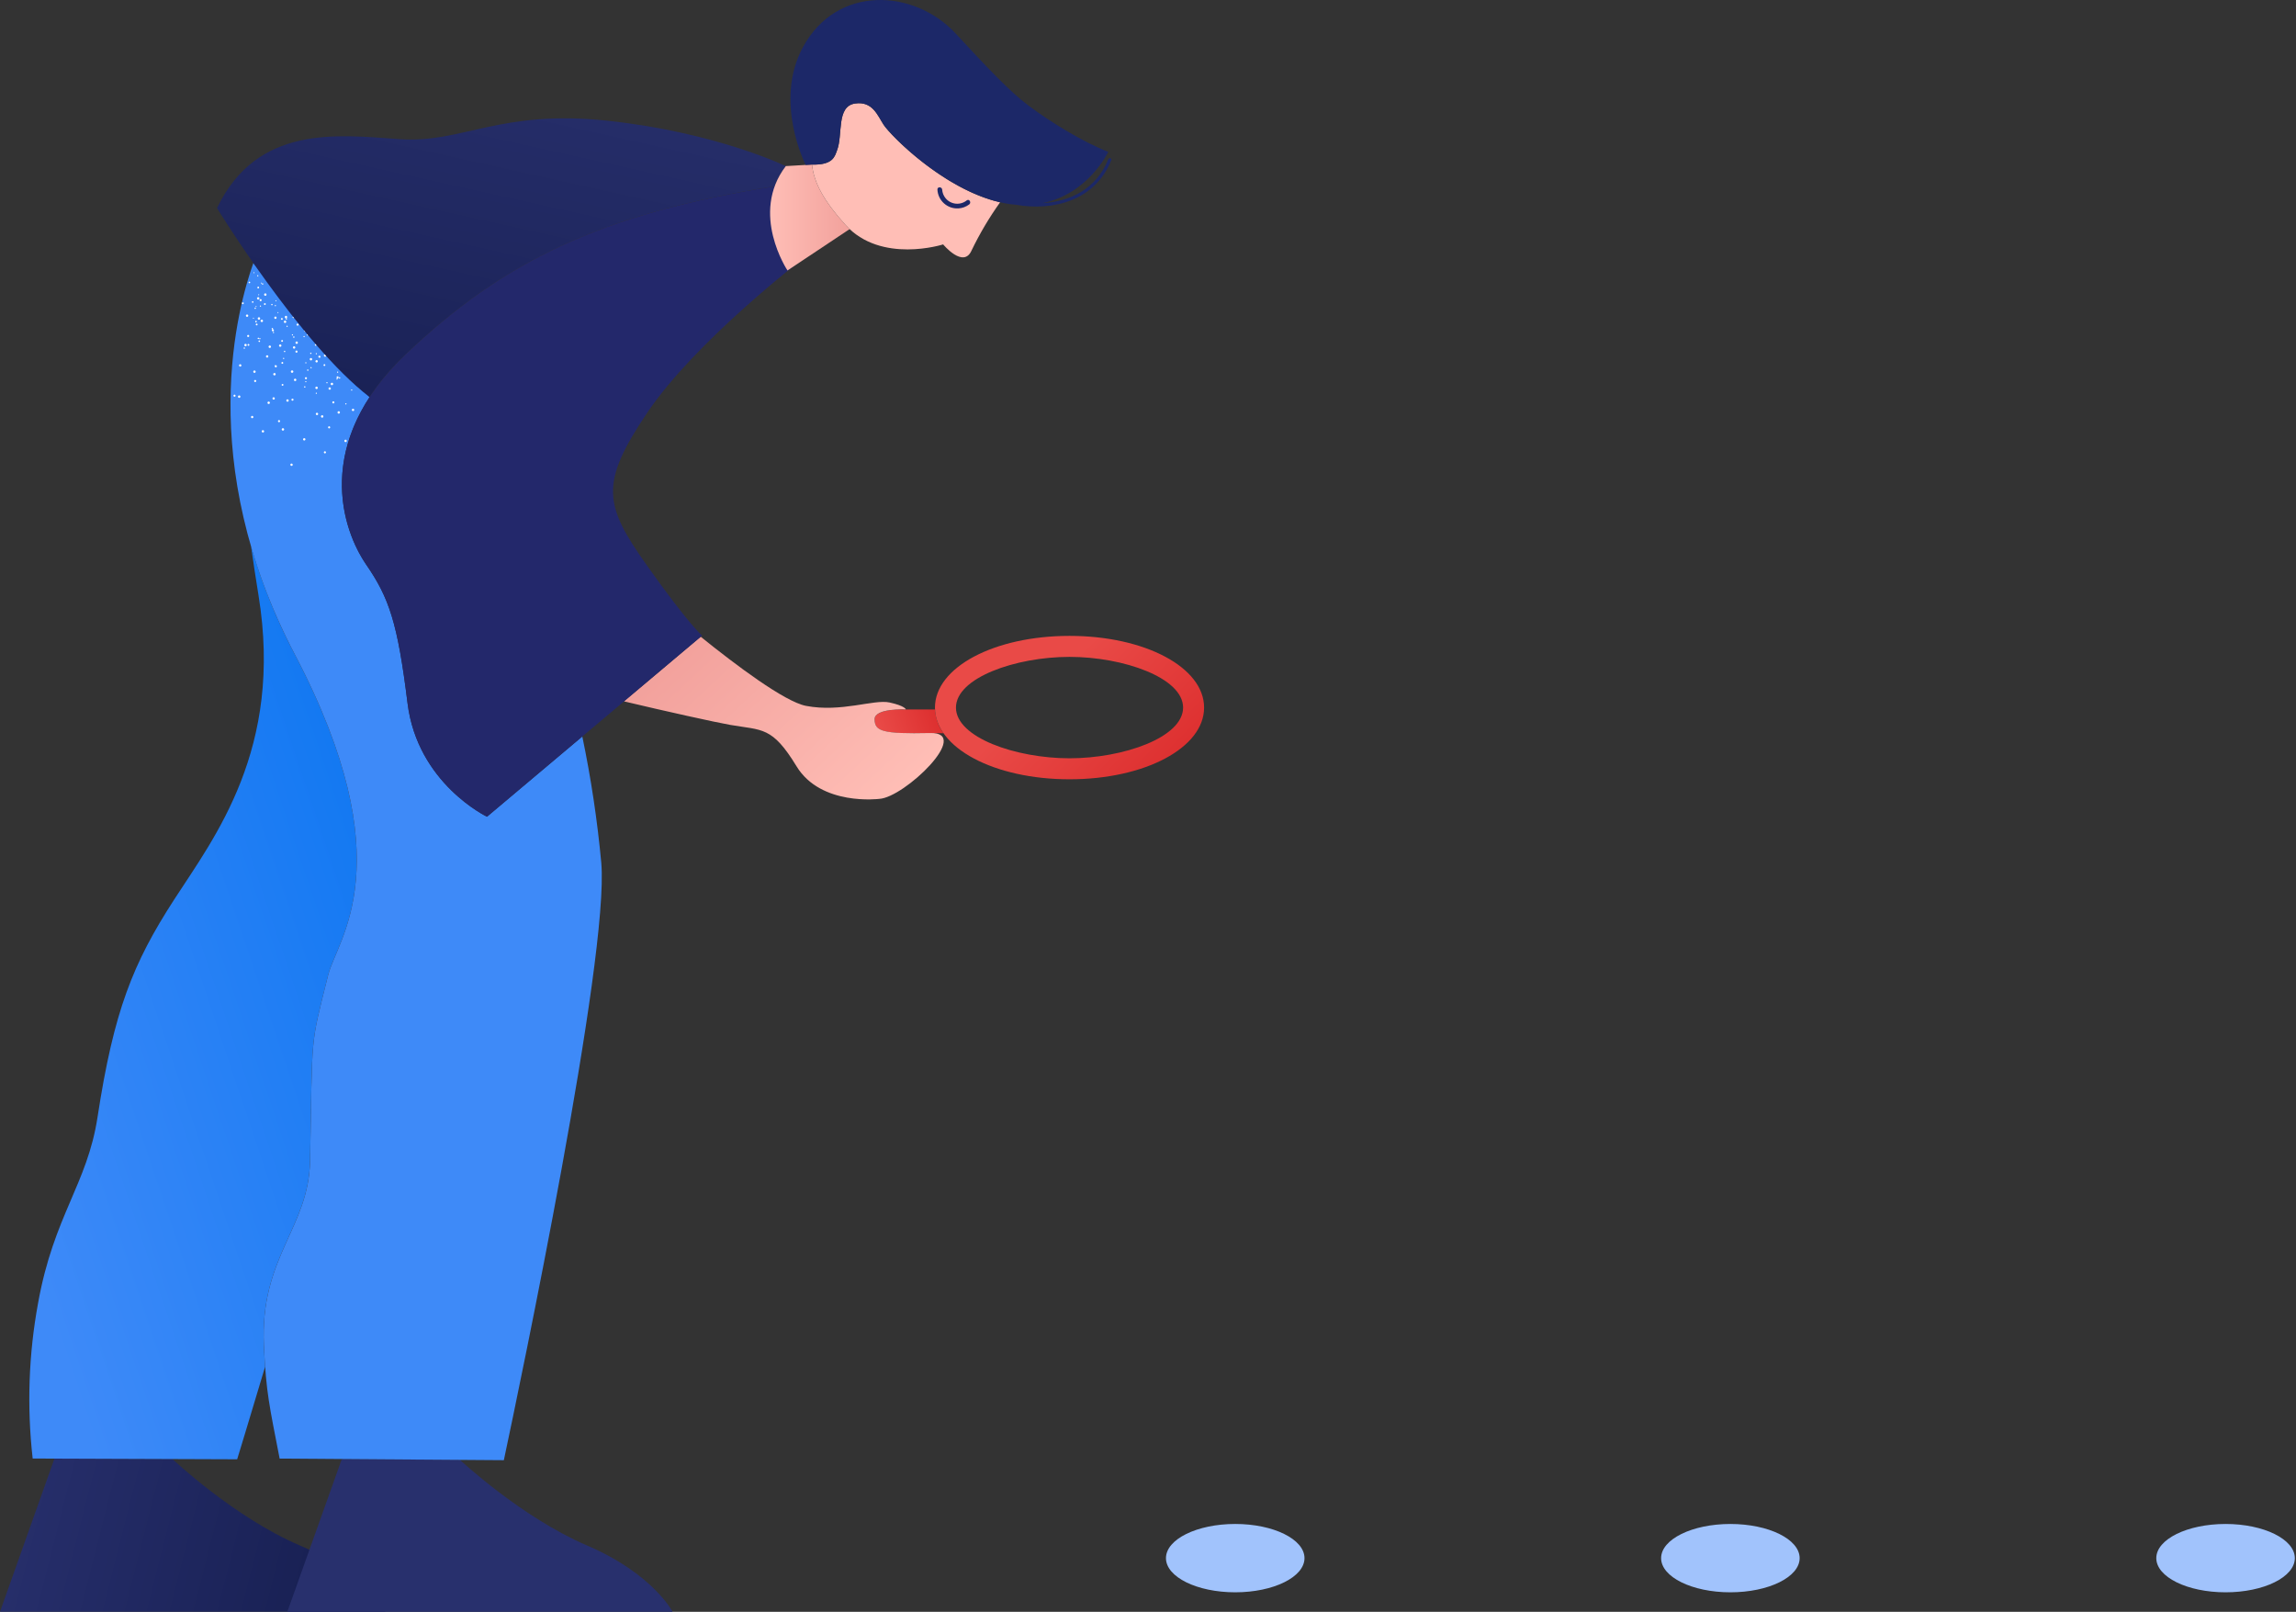 <svg width="416" height="292" viewBox="0 0 416 292" fill="none" xmlns="http://www.w3.org/2000/svg">
<rect x="0" y="0" width="416" height="292" fill="#333333" stroke="none"/>
<path d="M403.237 288.465C410.169 288.465 415.787 285.694 415.787 282.275C415.787 278.856 410.169 276.084 403.237 276.084C396.306 276.084 390.687 278.856 390.687 282.275C390.687 285.694 396.306 288.465 403.237 288.465Z" fill="#A1C3FC"/>
<path d="M313.518 288.465C320.449 288.465 326.068 285.694 326.068 282.275C326.068 278.856 320.449 276.084 313.518 276.084C306.587 276.084 300.968 278.856 300.968 282.275C300.968 285.694 306.587 288.465 313.518 288.465Z" fill="#A1C3FC"/>
<path d="M223.804 288.464C230.735 288.464 236.354 285.693 236.354 282.274C236.354 278.855 230.735 276.083 223.804 276.083C216.873 276.083 211.254 278.855 211.254 282.274C211.254 285.693 216.873 288.464 223.804 288.464Z" fill="#A1C3FC"/>
<path d="M9.863 264.239L0 291.985L69.817 291.987C69.817 291.987 66.237 285.082 54.303 279.968C42.37 274.854 31.244 264.317 31.244 264.317L9.863 264.239Z" fill="url(#paint0_linear)"/>
<path d="M61.933 264.312L52.055 291.996L121.872 291.998C121.872 291.998 118.293 285.093 106.359 279.979C94.425 274.865 83.33 264.463 83.33 264.463L61.933 264.312Z" fill="#28306D"/>
<path d="M170.952 132.825C170.914 132.831 170.876 132.834 170.838 132.833H164.537C159.377 132.757 158.517 132.094 158.456 130.344C158.455 130.283 158.458 130.222 158.464 130.162C158.471 130.117 158.481 130.074 158.494 130.032C158.501 129.998 158.511 129.965 158.525 129.933L158.548 129.888C159.012 128.868 161.173 128.594 162.665 128.525H169.407C169.498 130.077 170.034 131.57 170.952 132.825Z" fill="url(#paint1_linear)"/>
<path d="M193.782 141.177C180.11 141.177 169.4 135.472 169.4 128.187C169.4 120.903 180.109 115.197 193.782 115.197C207.455 115.197 218.164 120.903 218.164 128.187C218.164 135.472 207.454 141.177 193.782 141.177ZM193.782 119.001C184.049 119.001 173.205 122.774 173.205 128.187C173.205 133.6 184.049 137.372 193.782 137.372C203.515 137.372 214.359 133.6 214.359 128.187C214.359 122.774 203.515 119.001 193.782 119.001Z" fill="url(#paint2_linear)"/>
<path d="M159.317 144.725C159.317 144.725 148.739 146.079 144.318 138.82C139.889 131.56 138.154 132.336 132.264 131.316C129.722 130.875 120.301 128.79 113.041 127.055L126.952 115.351C133.291 120.457 142.141 127.123 146.038 127.877C152.43 129.102 158.335 126.644 161.166 127.26C163.989 127.877 164.134 128.516 164.134 128.516C164.134 128.516 158.388 128.242 158.457 130.335C158.533 132.458 159.781 132.983 168.54 132.793C176.196 132.625 163.867 144.481 159.317 144.725Z" fill="url(#paint3_linear)"/>
<path d="M59.463 176.601C56.115 189.995 56.64 186.662 56.183 210.252C55.947 222.58 47.066 227.656 47.812 243.781C47.881 245.204 47.949 246.46 48.033 247.602C45.027 257.669 42.972 264.366 42.972 264.366L5.92 264.229C4.856 254.826 5.189 245.317 6.909 236.012C9.77 220.191 15.805 214.537 17.669 202.399C20.63 183.07 24.092 174.509 31.557 162.964C38.833 151.725 51.374 135.66 46.838 107.846C46.336 104.749 45.887 101.804 45.491 99.011C47.48 105.8 50.148 112.373 53.451 118.629C73.252 156.42 61.084 170.118 59.463 176.601Z" fill="url(#paint4_linear)"/>
<path d="M66.96 71.937C58.232 85.277 62.858 97.202 66.336 102.263C70.499 108.297 72.044 112.802 73.84 127.368C75.635 141.941 88.237 147.953 88.237 147.953L105.504 133.418C107.083 140.982 108.232 148.629 108.944 156.323C110.42 173.438 94.196 250.854 91.289 264.529L50.667 264.239C48.826 254.727 48.209 252.337 47.814 243.784C47.068 227.659 55.949 222.583 56.185 210.255C56.641 186.664 56.116 189.997 59.464 176.604C61.085 170.12 73.254 156.422 53.453 118.632C35.052 83.527 43.202 55.249 45.904 47.647" fill="#3E8AF8"/>
<path d="M52.877 60.666C52.876 60.729 52.926 60.781 52.989 60.782C53.049 60.782 53.097 60.733 53.097 60.672C53.097 60.671 53.097 60.67 53.097 60.669C53.099 60.606 53.049 60.554 52.986 60.553C52.925 60.556 52.878 60.605 52.877 60.666ZM55.588 60.677C55.587 60.739 55.637 60.791 55.699 60.793C55.762 60.794 55.813 60.744 55.815 60.681C55.816 60.619 55.766 60.567 55.704 60.566C55.642 60.567 55.592 60.615 55.588 60.677ZM57.233 71.32C57.276 71.364 57.347 71.365 57.39 71.322C57.434 71.279 57.435 71.208 57.392 71.165C57.349 71.121 57.278 71.12 57.235 71.163C57.191 71.206 57.191 71.277 57.233 71.32ZM59.159 69.41C59.204 69.454 59.275 69.455 59.323 69.414C59.365 69.368 59.363 69.297 59.318 69.255C59.28 69.211 59.214 69.206 59.17 69.244C59.167 69.247 59.164 69.25 59.161 69.253C59.117 69.296 59.116 69.366 59.159 69.41ZM61.091 67.502C61.133 67.546 61.203 67.547 61.248 67.505C61.291 67.459 61.292 67.388 61.251 67.34C61.203 67.299 61.132 67.301 61.086 67.344C61.044 67.389 61.047 67.46 61.091 67.502ZM55.316 65.766C55.338 65.822 55.402 65.849 55.457 65.827C55.513 65.805 55.54 65.741 55.518 65.686C55.496 65.63 55.432 65.603 55.377 65.625C55.322 65.643 55.294 65.702 55.312 65.756C55.313 65.76 55.314 65.763 55.316 65.766ZM57.826 64.741C57.844 64.786 57.89 64.811 57.937 64.802L57.944 64.804C57.952 64.807 57.961 64.806 57.968 64.802C58.002 64.789 58.028 64.76 58.035 64.725C58.041 64.702 58.039 64.677 58.031 64.653C58.008 64.598 57.945 64.571 57.889 64.592C57.831 64.614 57.803 64.678 57.825 64.735C57.825 64.738 57.825 64.74 57.826 64.741ZM62.56 73.119C62.541 73.178 62.567 73.242 62.623 73.269C62.682 73.293 62.75 73.265 62.773 73.206C62.798 73.147 62.77 73.08 62.71 73.056C62.652 73.036 62.587 73.063 62.56 73.119ZM63.61 70.617C63.588 70.674 63.617 70.738 63.674 70.76C63.727 70.787 63.792 70.766 63.819 70.713C63.821 70.71 63.822 70.708 63.823 70.704C63.845 70.646 63.818 70.58 63.76 70.555C63.701 70.534 63.637 70.561 63.61 70.617ZM43.321 66.263C43.356 66.374 43.475 66.435 43.585 66.4C43.587 66.399 43.59 66.398 43.593 66.397C43.701 66.362 43.762 66.244 43.726 66.135C43.726 66.134 43.726 66.134 43.725 66.133C43.69 66.022 43.571 65.961 43.461 65.996C43.459 65.997 43.456 65.998 43.453 65.999C43.345 66.034 43.284 66.151 43.32 66.261C43.321 66.261 43.321 66.262 43.321 66.263ZM48.2 64.639C48.239 64.751 48.36 64.811 48.472 64.773C48.584 64.735 48.644 64.614 48.606 64.502C48.57 64.393 48.452 64.333 48.343 64.368C48.343 64.368 48.343 64.368 48.342 64.369C48.23 64.407 48.168 64.526 48.2 64.639ZM53.086 63.018C53.124 63.13 53.246 63.19 53.358 63.152C53.469 63.114 53.53 62.992 53.492 62.88C53.454 62.768 53.332 62.708 53.22 62.746C53.109 62.781 53.048 62.9 53.083 63.01C53.084 63.013 53.085 63.016 53.086 63.018ZM52.632 84.093C52.581 84.199 52.625 84.326 52.73 84.379C52.829 84.434 52.954 84.397 53.008 84.298C53.01 84.295 53.012 84.291 53.014 84.287C53.064 84.182 53.02 84.055 52.916 84.002C52.812 83.95 52.685 83.99 52.632 84.093ZM54.931 79.496C54.88 79.602 54.924 79.73 55.03 79.782C55.135 79.833 55.263 79.789 55.315 79.683C55.368 79.58 55.328 79.454 55.224 79.4C55.116 79.352 54.989 79.394 54.931 79.496ZM57.24 74.894C57.188 74.997 57.229 75.123 57.332 75.176C57.334 75.177 57.336 75.178 57.338 75.179C57.437 75.234 57.562 75.197 57.617 75.099C57.618 75.095 57.621 75.092 57.622 75.089C57.671 74.981 57.629 74.853 57.526 74.796C57.42 74.745 57.293 74.789 57.24 74.894ZM59.54 70.297C59.488 70.402 59.532 70.53 59.638 70.582C59.744 70.634 59.872 70.59 59.923 70.484C59.977 70.38 59.936 70.254 59.833 70.201C59.729 70.145 59.599 70.185 59.544 70.289C59.542 70.292 59.541 70.294 59.54 70.297ZM44.556 57.177C44.549 57.295 44.639 57.396 44.756 57.403C44.873 57.411 44.975 57.32 44.982 57.203C44.988 57.086 44.899 56.985 44.782 56.977C44.666 56.969 44.564 57.057 44.557 57.173C44.556 57.175 44.556 57.176 44.556 57.177ZM49.693 57.541C49.68 57.656 49.763 57.759 49.878 57.772C49.993 57.785 50.095 57.702 50.108 57.587C50.109 57.581 50.109 57.577 50.109 57.571C50.117 57.456 50.03 57.357 49.915 57.349C49.801 57.342 49.702 57.427 49.693 57.541ZM45.536 75.694C45.615 75.78 45.749 75.785 45.834 75.706C45.92 75.627 45.925 75.493 45.846 75.407C45.768 75.324 45.638 75.317 45.552 75.391C45.466 75.471 45.459 75.606 45.536 75.694ZM49.426 72.325C49.505 72.411 49.639 72.415 49.724 72.336C49.81 72.257 49.815 72.124 49.735 72.038C49.658 71.954 49.528 71.947 49.442 72.022C49.355 72.102 49.348 72.236 49.426 72.325ZM53.313 68.963C53.393 69.051 53.53 69.057 53.619 68.976C53.704 68.899 53.713 68.767 53.639 68.679C53.563 68.587 53.426 68.575 53.335 68.651C53.243 68.727 53.231 68.864 53.307 68.955C53.308 68.957 53.31 68.96 53.313 68.963ZM57.204 65.585C57.278 65.674 57.41 65.687 57.5 65.614C57.501 65.612 57.503 65.611 57.504 65.61C57.594 65.535 57.605 65.402 57.531 65.312C57.456 65.222 57.323 65.211 57.233 65.285C57.23 65.288 57.228 65.29 57.226 65.292C57.139 65.362 57.125 65.489 57.195 65.576C57.198 65.579 57.201 65.582 57.204 65.585ZM63.012 84.504C63.005 84.621 63.094 84.721 63.212 84.73C63.326 84.739 63.426 84.653 63.435 84.539C63.435 84.538 63.435 84.537 63.435 84.536C63.451 84.424 63.372 84.322 63.26 84.306C63.255 84.306 63.25 84.305 63.244 84.305C63.127 84.301 63.026 84.387 63.012 84.504ZM63.752 74.242C63.741 74.354 63.823 74.455 63.935 74.465C63.938 74.465 63.941 74.466 63.945 74.466C64.06 74.478 64.165 74.395 64.177 74.278C64.177 74.274 64.177 74.271 64.177 74.267C64.184 74.15 64.094 74.049 63.977 74.041C63.86 74.034 63.76 74.124 63.752 74.242ZM47.038 54.343C47.021 54.443 47.087 54.538 47.187 54.556C47.19 54.557 47.192 54.557 47.195 54.558C47.298 54.573 47.393 54.502 47.408 54.4C47.423 54.299 47.354 54.204 47.253 54.187C47.153 54.17 47.058 54.236 47.04 54.336C47.039 54.338 47.038 54.34 47.038 54.343ZM42.335 71.794C42.396 71.879 42.513 71.899 42.598 71.84C42.683 71.78 42.704 71.662 42.644 71.577C42.584 71.491 42.466 71.471 42.38 71.531C42.296 71.592 42.275 71.708 42.335 71.794ZM46.077 69.133C46.138 69.218 46.255 69.237 46.341 69.179C46.427 69.121 46.452 69.004 46.394 68.916C46.336 68.829 46.219 68.806 46.131 68.863C46.128 68.865 46.125 68.867 46.123 68.869C46.038 68.926 46.016 69.041 46.073 69.126C46.074 69.129 46.076 69.131 46.077 69.133ZM49.792 66.34C49.78 66.386 49.791 66.435 49.82 66.473C49.881 66.557 49.998 66.577 50.083 66.518C50.171 66.457 50.193 66.337 50.132 66.249C50.132 66.248 50.131 66.248 50.13 66.247C50.094 66.196 50.034 66.165 49.971 66.166L49.963 66.164C49.927 66.163 49.892 66.177 49.866 66.201C49.82 66.231 49.792 66.284 49.792 66.34ZM53.562 63.812C53.625 63.898 53.744 63.916 53.83 63.854C53.916 63.792 53.935 63.672 53.873 63.586C53.812 63.502 53.695 63.481 53.61 63.541C53.522 63.602 53.5 63.722 53.561 63.81C53.562 63.811 53.562 63.812 53.562 63.812ZM58.68 81.912C58.666 82.017 58.737 82.115 58.842 82.135C58.942 82.153 59.037 82.087 59.055 81.987C59.056 81.985 59.056 81.982 59.057 81.979C59.076 81.876 59.009 81.777 58.906 81.758C58.905 81.758 58.904 81.757 58.902 81.757C58.799 81.743 58.702 81.81 58.68 81.912ZM59.449 77.393C59.433 77.495 59.503 77.591 59.605 77.607C59.704 77.624 59.8 77.558 59.818 77.458C59.819 77.455 59.819 77.453 59.819 77.45C59.838 77.347 59.771 77.248 59.669 77.229C59.667 77.229 59.666 77.228 59.665 77.228C59.56 77.216 59.465 77.289 59.449 77.393ZM60.213 72.857C60.194 72.96 60.261 73.059 60.364 73.078C60.366 73.078 60.366 73.079 60.368 73.079C60.465 73.099 60.559 73.037 60.58 72.94C60.581 72.934 60.582 72.929 60.583 72.923C60.602 72.82 60.535 72.721 60.432 72.702C60.431 72.702 60.43 72.701 60.429 72.701C60.326 72.688 60.232 72.757 60.213 72.857ZM60.974 68.336C60.961 68.441 61.034 68.537 61.139 68.552C61.24 68.565 61.334 68.497 61.353 68.397C61.367 68.294 61.3 68.197 61.198 68.175C61.092 68.161 60.994 68.232 60.974 68.336ZM44.781 60.91C44.803 61.01 44.902 61.074 45.003 61.051C45.006 61.051 45.008 61.05 45.011 61.049C45.108 61.029 45.171 60.934 45.151 60.837C45.15 60.833 45.15 60.829 45.148 60.825C45.127 60.723 45.028 60.656 44.926 60.677C44.924 60.678 44.921 60.678 44.919 60.678C44.819 60.707 44.758 60.809 44.781 60.91ZM49.259 59.883C49.281 59.983 49.38 60.048 49.48 60.027C49.584 60.004 49.649 59.901 49.627 59.798C49.601 59.697 49.501 59.633 49.398 59.651C49.296 59.676 49.234 59.779 49.259 59.881C49.259 59.882 49.259 59.882 49.259 59.883ZM53.731 58.852C53.753 58.956 53.856 59.021 53.96 58.999C54.061 58.972 54.125 58.873 54.106 58.77C54.081 58.668 53.979 58.606 53.877 58.631H53.876C53.777 58.649 53.711 58.744 53.729 58.843C53.729 58.846 53.73 58.849 53.731 58.852ZM50.392 76.197C50.34 76.288 50.368 76.404 50.458 76.458C50.545 76.514 50.661 76.488 50.716 76.4C50.77 76.311 50.746 76.194 50.66 76.134C50.569 76.079 50.449 76.107 50.392 76.197ZM52.836 72.307C52.78 72.39 52.801 72.504 52.885 72.56C52.888 72.562 52.891 72.564 52.895 72.566C52.983 72.621 53.098 72.596 53.154 72.508C53.208 72.418 53.183 72.302 53.097 72.242C53.008 72.189 52.891 72.218 52.836 72.307ZM55.274 68.415C55.218 68.502 55.244 68.618 55.332 68.674C55.419 68.729 55.535 68.703 55.59 68.616C55.646 68.528 55.62 68.412 55.533 68.357C55.445 68.301 55.329 68.327 55.274 68.415ZM57.711 64.522C57.656 64.61 57.682 64.725 57.769 64.781C57.819 64.814 57.881 64.822 57.937 64.802L57.944 64.804C57.981 64.787 58.013 64.76 58.035 64.725C58.088 64.635 58.059 64.519 57.97 64.464C57.883 64.409 57.767 64.435 57.711 64.522ZM46.602 49.917C46.578 49.975 46.605 50.042 46.663 50.066C46.663 50.066 46.664 50.067 46.665 50.067C46.724 50.083 46.786 50.052 46.809 49.995C46.831 49.938 46.802 49.874 46.745 49.852C46.688 49.83 46.624 49.86 46.602 49.917ZM46.981 61.401C47.007 61.458 47.074 61.482 47.131 61.456C47.188 61.43 47.213 61.363 47.187 61.306C47.16 61.248 47.093 61.224 47.036 61.25C46.981 61.277 46.956 61.344 46.981 61.401ZM49.445 60.285C49.471 60.342 49.538 60.367 49.595 60.341C49.652 60.315 49.677 60.247 49.651 60.19C49.624 60.133 49.557 60.108 49.5 60.134C49.445 60.162 49.421 60.228 49.445 60.285ZM51.918 59.163C51.943 59.217 52.007 59.241 52.061 59.217C52.115 59.197 52.144 59.138 52.124 59.083C52.122 59.077 52.12 59.071 52.117 59.066C52.091 59.012 52.027 58.988 51.973 59.013C51.919 59.033 51.891 59.093 51.911 59.148C51.913 59.154 51.916 59.159 51.918 59.163ZM55.304 69.107C55.283 69.164 55.312 69.228 55.369 69.25C55.426 69.272 55.49 69.243 55.512 69.186C55.533 69.129 55.504 69.065 55.447 69.043C55.39 69.02 55.326 69.049 55.304 69.107ZM56.253 66.571C56.235 66.631 56.266 66.694 56.325 66.715C56.383 66.737 56.447 66.708 56.469 66.651C56.491 66.597 56.466 66.534 56.411 66.511C56.409 66.51 56.406 66.508 56.404 66.508C56.346 66.483 56.279 66.51 56.255 66.568C56.254 66.569 56.253 66.57 56.253 66.571ZM57.209 64.037C57.188 64.094 57.217 64.158 57.274 64.18C57.331 64.202 57.395 64.172 57.417 64.115C57.44 64.061 57.414 63.998 57.36 63.975C57.357 63.974 57.354 63.973 57.351 63.972C57.294 63.95 57.23 63.979 57.209 64.037ZM47.075 55.462C47.079 55.522 47.128 55.569 47.188 55.57C47.251 55.565 47.299 55.512 47.299 55.45C47.299 55.39 47.249 55.341 47.19 55.341C47.188 55.341 47.187 55.341 47.186 55.341C47.123 55.347 47.075 55.4 47.075 55.462ZM49.782 55.37C49.784 55.431 49.834 55.479 49.895 55.478C49.954 55.479 50.002 55.432 50.004 55.374C50.004 55.371 50.004 55.367 50.004 55.364C50.007 55.307 49.963 55.259 49.906 55.256C49.901 55.256 49.896 55.256 49.891 55.256C49.831 55.256 49.782 55.305 49.783 55.365C49.782 55.367 49.782 55.368 49.782 55.37ZM51.311 65.015C51.358 65.053 51.426 65.051 51.47 65.01C51.513 64.967 51.512 64.898 51.47 64.856C51.468 64.854 51.467 64.853 51.465 64.851C51.424 64.808 51.356 64.808 51.314 64.849C51.311 64.851 51.308 64.854 51.306 64.856C51.264 64.902 51.267 64.973 51.311 65.015ZM53.167 63.039C53.215 63.077 53.282 63.075 53.327 63.034C53.367 62.987 53.364 62.918 53.321 62.875C53.282 62.831 53.213 62.828 53.17 62.868C53.168 62.869 53.166 62.871 53.164 62.873C53.12 62.917 53.119 62.989 53.162 63.034C53.164 63.036 53.165 63.038 53.167 63.039ZM55.017 61.054C55.059 61.097 55.126 61.098 55.169 61.057C55.171 61.054 55.174 61.051 55.176 61.049C55.218 61.003 55.216 60.933 55.171 60.89C55.124 60.852 55.056 60.854 55.012 60.895C54.969 60.938 54.97 61.007 55.013 61.05C55.014 61.051 55.016 61.053 55.017 61.054ZM60.952 68.661C60.953 68.722 61.003 68.772 61.064 68.771C61.125 68.77 61.175 68.72 61.174 68.659C61.174 68.658 61.174 68.657 61.174 68.657C61.177 68.6 61.133 68.551 61.076 68.548C61.071 68.548 61.066 68.548 61.061 68.548C61.001 68.548 60.952 68.597 60.953 68.657C60.952 68.659 60.952 68.66 60.952 68.661ZM47.45 51.423C47.439 51.491 47.485 51.556 47.554 51.568C47.624 51.579 47.69 51.535 47.706 51.466C47.716 51.395 47.667 51.329 47.595 51.319H47.595C47.531 51.304 47.467 51.344 47.452 51.408C47.452 51.413 47.451 51.417 47.45 51.423ZM44.164 63.14C44.202 63.196 44.278 63.21 44.334 63.172C44.335 63.172 44.336 63.171 44.337 63.17C44.395 63.133 44.411 63.055 44.374 62.997C44.373 62.994 44.37 62.992 44.369 62.99C44.331 62.934 44.255 62.92 44.199 62.958C44.198 62.958 44.197 62.959 44.196 62.96C44.138 63.001 44.124 63.081 44.164 63.14ZM46.697 61.373C46.738 61.432 46.819 61.447 46.877 61.406C46.936 61.365 46.951 61.284 46.91 61.226C46.91 61.225 46.909 61.225 46.909 61.224C46.871 61.169 46.795 61.154 46.739 61.192C46.739 61.193 46.737 61.194 46.736 61.194C46.677 61.23 46.657 61.306 46.692 61.365C46.693 61.368 46.694 61.371 46.697 61.373ZM49.237 59.608C49.275 59.658 49.341 59.675 49.399 59.651C49.408 59.646 49.416 59.647 49.417 59.641C49.476 59.599 49.49 59.519 49.449 59.46C49.408 59.402 49.328 59.387 49.269 59.428C49.209 59.469 49.196 59.55 49.237 59.608ZM51.776 57.844C51.817 57.902 51.898 57.917 51.957 57.876C52.015 57.835 52.03 57.754 51.989 57.695C51.964 57.658 51.921 57.638 51.877 57.642C51.862 57.638 51.852 57.644 51.846 57.642L51.808 57.664C51.751 57.705 51.737 57.785 51.776 57.844ZM55.097 70.076C55.082 70.14 55.122 70.204 55.186 70.219C55.191 70.22 55.196 70.221 55.201 70.221C55.269 70.232 55.334 70.186 55.346 70.118C55.355 70.049 55.312 69.984 55.245 69.966C55.174 69.956 55.108 70.004 55.098 70.076C55.098 70.075 55.098 70.075 55.097 70.076ZM55.637 67.031C55.627 67.102 55.676 67.168 55.746 67.178H55.747C55.816 67.189 55.88 67.143 55.892 67.075C55.902 67.005 55.858 66.941 55.791 66.922C55.72 66.913 55.653 66.96 55.637 67.031ZM56.192 63.983C56.174 64.047 56.211 64.113 56.275 64.131C56.281 64.133 56.288 64.134 56.294 64.135C56.362 64.146 56.427 64.1 56.439 64.031C56.448 63.962 56.405 63.898 56.337 63.879C56.269 63.868 56.205 63.914 56.192 63.983ZM46.118 55.872C46.133 55.939 46.199 55.981 46.266 55.967C46.335 55.954 46.382 55.889 46.37 55.819C46.37 55.816 46.37 55.815 46.369 55.813C46.351 55.743 46.281 55.702 46.211 55.719C46.145 55.736 46.103 55.804 46.118 55.872ZM49.139 55.209C49.151 55.274 49.212 55.317 49.277 55.306C49.281 55.305 49.285 55.304 49.288 55.304C49.354 55.294 49.401 55.232 49.391 55.166C49.39 55.163 49.39 55.16 49.389 55.157C49.377 55.088 49.312 55.041 49.242 55.053C49.172 55.065 49.125 55.131 49.137 55.201C49.139 55.203 49.139 55.206 49.139 55.209ZM49.792 66.34C49.802 66.356 49.814 66.369 49.828 66.381C49.886 66.419 49.964 66.402 50.002 66.344C50.002 66.343 50.003 66.342 50.004 66.34C50.04 66.282 50.025 66.207 49.971 66.167L49.964 66.165C49.906 66.126 49.828 66.143 49.79 66.201C49.789 66.203 49.789 66.203 49.788 66.205C49.761 66.246 49.762 66.3 49.792 66.34ZM51.463 63.599C51.424 63.656 51.438 63.733 51.494 63.772C51.495 63.772 51.495 63.773 51.495 63.773C51.555 63.811 51.633 63.797 51.677 63.742C51.712 63.68 51.696 63.601 51.638 63.558C51.578 63.522 51.5 63.54 51.463 63.599ZM53.128 61C53.09 61.059 53.109 61.138 53.168 61.175C53.227 61.213 53.307 61.194 53.344 61.135C53.381 61.076 53.363 60.997 53.304 60.959C53.246 60.921 53.168 60.938 53.13 60.996C53.129 60.997 53.129 60.998 53.128 61ZM61.399 68.488C61.414 68.556 61.482 68.6 61.55 68.584C61.552 68.584 61.553 68.584 61.555 68.584C61.622 68.568 61.664 68.502 61.649 68.435C61.639 68.369 61.578 68.323 61.512 68.332C61.509 68.333 61.506 68.333 61.503 68.334C61.432 68.348 61.386 68.416 61.399 68.488ZM47.856 53.417C47.884 53.535 48.003 53.608 48.12 53.58C48.238 53.552 48.311 53.435 48.283 53.317C48.255 53.2 48.137 53.128 48.019 53.154C47.903 53.183 47.831 53.299 47.856 53.417ZM43.151 71.741C43.087 71.844 43.118 71.978 43.221 72.042C43.323 72.106 43.459 72.075 43.522 71.972C43.586 71.87 43.555 71.735 43.452 71.671C43.35 71.607 43.215 71.638 43.151 71.741ZM45.918 67.219C45.857 67.325 45.892 67.46 45.996 67.523C46.1 67.582 46.233 67.546 46.293 67.441C46.353 67.337 46.316 67.204 46.212 67.144C46.11 67.086 45.98 67.12 45.918 67.219ZM48.694 62.7C48.63 62.802 48.661 62.937 48.764 63.001C48.866 63.065 49.001 63.034 49.065 62.931C49.129 62.828 49.098 62.694 48.995 62.63C48.892 62.566 48.757 62.597 48.694 62.7ZM51.461 58.178C51.4 58.284 51.434 58.418 51.538 58.481C51.642 58.542 51.776 58.507 51.836 58.402C51.896 58.3 51.863 58.169 51.763 58.107C51.66 58.045 51.525 58.076 51.461 58.178ZM62.397 79.921C62.429 80.04 62.548 80.112 62.668 80.087C62.786 80.054 62.855 79.932 62.822 79.814C62.791 79.701 62.675 79.632 62.56 79.658C62.444 79.687 62.372 79.803 62.397 79.921ZM61.16 74.766C61.19 74.882 61.306 74.955 61.424 74.93C61.542 74.902 61.616 74.784 61.589 74.666C61.561 74.548 61.443 74.475 61.325 74.502C61.325 74.502 61.325 74.502 61.324 74.502C61.207 74.531 61.134 74.648 61.16 74.766ZM59.924 69.611C59.953 69.728 60.07 69.8 60.188 69.775C60.307 69.743 60.379 69.623 60.354 69.504C60.322 69.386 60.199 69.317 60.081 69.351C59.968 69.382 59.899 69.497 59.924 69.611ZM58.688 64.456C58.717 64.573 58.834 64.645 58.953 64.62C59.07 64.586 59.142 64.468 59.118 64.349C59.09 64.233 58.974 64.163 58.858 64.191C58.857 64.192 58.854 64.192 58.853 64.193C58.739 64.214 58.663 64.324 58.685 64.438C58.685 64.444 58.686 64.45 58.688 64.456ZM46.739 57.821C46.806 57.921 46.942 57.948 47.041 57.882C47.043 57.88 47.045 57.88 47.047 57.878C47.144 57.805 47.166 57.668 47.096 57.568C47.026 57.469 46.889 57.446 46.79 57.516C46.789 57.517 46.788 57.517 46.786 57.518C46.691 57.589 46.67 57.724 46.739 57.821ZM51.044 77.761C51.031 77.881 51.112 77.99 51.23 78.015C51.349 78.029 51.458 77.946 51.476 77.827C51.497 77.71 51.419 77.598 51.302 77.577C51.301 77.577 51.299 77.576 51.298 77.576C51.176 77.556 51.063 77.639 51.044 77.761C51.044 77.76 51.044 77.76 51.044 77.761ZM51.876 72.519C51.857 72.641 51.94 72.754 52.061 72.773C52.061 72.773 52.061 72.773 52.062 72.773C52.179 72.79 52.288 72.71 52.305 72.593C52.324 72.475 52.243 72.363 52.124 72.344C52.008 72.325 51.897 72.403 51.876 72.519ZM52.706 67.285C52.685 67.402 52.763 67.514 52.88 67.535C52.881 67.535 52.883 67.536 52.884 67.536C53.005 67.559 53.12 67.48 53.143 67.359C53.166 67.239 53.087 67.123 52.967 67.1C52.846 67.078 52.731 67.157 52.708 67.277C52.707 67.28 52.707 67.282 52.706 67.285ZM53.536 62.051C53.52 62.17 53.604 62.28 53.724 62.296C53.84 62.312 53.948 62.232 53.968 62.116C53.988 61.997 53.908 61.885 53.79 61.865C53.669 61.847 53.556 61.93 53.536 62.051ZM46.602 54.173C46.673 54.272 46.809 54.297 46.91 54.231C47.007 54.163 47.032 54.029 46.965 53.93C46.905 53.831 46.777 53.801 46.678 53.861C46.674 53.863 46.671 53.865 46.667 53.868C46.565 53.932 46.535 54.068 46.6 54.169C46.601 54.171 46.602 54.172 46.602 54.173ZM47.422 78.101C47.401 78.219 47.481 78.332 47.599 78.353C47.717 78.373 47.83 78.293 47.85 78.175C47.87 78.06 47.795 77.95 47.681 77.926C47.561 77.903 47.446 77.981 47.422 78.101ZM48.466 72.923C48.443 73.043 48.522 73.159 48.642 73.182C48.758 73.201 48.871 73.128 48.898 73.013C48.919 72.892 48.843 72.776 48.724 72.746C48.605 72.727 48.492 72.805 48.466 72.923ZM49.51 67.744C49.487 67.865 49.566 67.98 49.686 68.003C49.803 68.027 49.918 67.952 49.942 67.834C49.967 67.717 49.891 67.602 49.773 67.578C49.655 67.554 49.539 67.627 49.51 67.744ZM50.561 62.568C50.534 62.681 50.603 62.795 50.716 62.822C50.721 62.823 50.725 62.825 50.73 62.825C50.847 62.848 50.961 62.773 50.986 62.656C51.01 62.538 50.933 62.424 50.816 62.401C50.7 62.378 50.586 62.452 50.561 62.568ZM51.604 57.389C51.579 57.505 51.652 57.619 51.768 57.645C51.77 57.645 51.771 57.646 51.773 57.646C51.797 57.652 51.822 57.65 51.846 57.641C51.853 57.644 51.862 57.638 51.877 57.641C51.956 57.622 52.016 57.557 52.03 57.477C52.054 57.36 51.979 57.245 51.861 57.221C51.744 57.197 51.629 57.272 51.604 57.389ZM44.306 62.391C44.237 62.49 44.262 62.625 44.361 62.694C44.46 62.762 44.596 62.737 44.664 62.638C44.665 62.636 44.666 62.636 44.666 62.634C44.731 62.532 44.705 62.397 44.605 62.327C44.506 62.261 44.373 62.289 44.306 62.388C44.306 62.389 44.306 62.39 44.306 62.391ZM47.248 58.01C47.184 58.113 47.216 58.25 47.319 58.315C47.418 58.377 47.548 58.351 47.617 58.255C47.684 58.154 47.657 58.017 47.556 57.948C47.455 57.88 47.317 57.908 47.248 58.01ZM58.154 75.488C58.18 75.607 58.297 75.683 58.416 75.659C58.533 75.636 58.608 75.522 58.585 75.404C58.567 75.288 58.458 75.208 58.341 75.226C58.338 75.227 58.335 75.227 58.332 75.228C58.213 75.248 58.132 75.361 58.153 75.481C58.153 75.484 58.154 75.486 58.154 75.488ZM57.138 70.304C57.164 70.423 57.281 70.499 57.4 70.475C57.517 70.452 57.593 70.338 57.569 70.221C57.551 70.104 57.442 70.024 57.325 70.043C57.322 70.043 57.319 70.043 57.316 70.044C57.197 70.064 57.116 70.177 57.137 70.297C57.138 70.3 57.138 70.302 57.138 70.304ZM56.122 65.12C56.148 65.239 56.265 65.315 56.384 65.292C56.501 65.268 56.577 65.154 56.553 65.037C56.531 64.917 56.417 64.839 56.297 64.86C56.178 64.882 56.099 64.996 56.121 65.116C56.122 65.118 56.122 65.119 56.122 65.12ZM55.106 59.937C55.134 60.055 55.249 60.131 55.368 60.108C55.485 60.085 55.561 59.971 55.537 59.854C55.512 59.738 55.402 59.661 55.285 59.677C55.164 59.698 55.084 59.814 55.106 59.934C55.106 59.935 55.106 59.936 55.106 59.937ZM43.877 55.056C43.943 55.121 44.048 55.12 44.113 55.054C44.177 54.989 44.177 54.884 44.112 54.819C44.049 54.757 43.947 54.757 43.885 54.82C43.884 54.821 43.884 54.821 43.883 54.822C43.819 54.885 43.816 54.989 43.877 55.056ZM46.67 52.209C46.733 52.271 46.835 52.27 46.898 52.207C46.898 52.206 46.898 52.206 46.899 52.206C46.964 52.142 46.965 52.038 46.901 51.972C46.901 51.971 46.899 51.97 46.898 51.969C46.835 51.908 46.735 51.91 46.673 51.973C46.671 51.975 46.669 51.977 46.667 51.98C46.605 52.039 46.602 52.139 46.662 52.201C46.665 52.203 46.667 52.206 46.67 52.209ZM51.028 69.724C51.03 69.816 51.105 69.889 51.196 69.887C51.285 69.886 51.357 69.814 51.358 69.725C51.362 69.638 51.293 69.565 51.206 69.562C51.2 69.562 51.194 69.562 51.189 69.562C51.101 69.564 51.029 69.635 51.028 69.724ZM50.986 65.748C50.987 65.84 51.063 65.912 51.155 65.91C51.247 65.909 51.32 65.833 51.318 65.741V65.74C51.318 65.65 51.244 65.577 51.155 65.577C51.152 65.577 51.151 65.577 51.148 65.577C51.057 65.582 50.985 65.657 50.986 65.748ZM50.945 61.764C50.947 61.856 51.022 61.929 51.114 61.927C51.206 61.926 51.279 61.85 51.277 61.758C51.276 61.666 51.2 61.593 51.107 61.595C51.016 61.598 50.945 61.673 50.945 61.764ZM50.904 57.781C50.904 57.868 50.974 57.941 51.061 57.941C51.062 57.941 51.065 57.941 51.066 57.941C51.157 57.944 51.231 57.873 51.234 57.782C51.234 57.781 51.234 57.781 51.234 57.781C51.234 57.688 51.159 57.612 51.066 57.611C50.976 57.611 50.904 57.685 50.904 57.775C50.904 57.777 50.904 57.778 50.904 57.781ZM43.384 66.114C43.352 66.199 43.394 66.294 43.478 66.327C43.562 66.356 43.655 66.315 43.691 66.234C43.724 66.149 43.683 66.054 43.599 66.021C43.598 66.021 43.598 66.021 43.597 66.02C43.517 65.985 43.423 66.022 43.388 66.102C43.386 66.107 43.385 66.11 43.384 66.114ZM44.867 62.412C44.835 62.498 44.875 62.595 44.958 62.633C45.042 62.666 45.137 62.625 45.171 62.541C45.171 62.54 45.172 62.54 45.172 62.539C45.208 62.459 45.171 62.366 45.091 62.33C45.09 62.329 45.087 62.328 45.086 62.328C45.003 62.29 44.905 62.327 44.868 62.409C44.867 62.41 44.867 62.411 44.867 62.412ZM46.354 58.719C46.319 58.8 46.356 58.893 46.436 58.928C46.44 58.93 46.444 58.931 46.448 58.933C46.527 58.968 46.62 58.934 46.656 58.854C46.657 58.852 46.658 58.849 46.659 58.847C46.691 58.761 46.65 58.664 46.567 58.626C46.483 58.593 46.388 58.634 46.354 58.718C46.355 58.718 46.355 58.718 46.354 58.719ZM47.835 55.024C47.802 55.109 47.843 55.204 47.927 55.237C47.928 55.237 47.928 55.238 47.929 55.238C48.009 55.273 48.103 55.236 48.138 55.156C48.14 55.152 48.141 55.148 48.143 55.145C48.178 55.062 48.139 54.968 48.057 54.934H48.057C47.97 54.901 47.873 54.941 47.835 55.024ZM58.624 66.202C58.656 66.284 58.75 66.324 58.831 66.291C58.833 66.29 58.834 66.289 58.837 66.288C58.92 66.257 58.962 66.164 58.931 66.08C58.93 66.076 58.928 66.072 58.926 66.068C58.886 65.986 58.787 65.951 58.705 65.991C58.627 66.029 58.592 66.121 58.624 66.202ZM57.058 62.541C57.098 62.626 57.198 62.662 57.282 62.623C57.362 62.586 57.399 62.493 57.368 62.41C57.332 62.325 57.233 62.285 57.147 62.322C57.061 62.358 57.022 62.456 57.058 62.541ZM45.832 57.622C45.82 57.671 45.849 57.721 45.898 57.734C45.946 57.747 45.997 57.718 46.01 57.669C46.023 57.62 45.993 57.57 45.944 57.557C45.942 57.556 45.939 57.555 45.937 57.555C45.889 57.547 45.844 57.576 45.832 57.622ZM46.309 55.505C46.298 55.551 46.327 55.597 46.373 55.608C46.374 55.608 46.375 55.608 46.376 55.609C46.419 55.622 46.465 55.597 46.477 55.554C46.478 55.55 46.479 55.546 46.479 55.542C46.493 55.495 46.467 55.446 46.42 55.432C46.418 55.431 46.416 55.431 46.414 55.431C46.366 55.425 46.321 55.457 46.309 55.505ZM46.787 53.381C46.773 53.427 46.8 53.477 46.846 53.49C46.848 53.491 46.85 53.492 46.853 53.492C46.902 53.499 46.949 53.467 46.959 53.417C46.969 53.37 46.94 53.323 46.893 53.312C46.846 53.301 46.799 53.33 46.788 53.378C46.787 53.379 46.787 53.38 46.787 53.381ZM47.264 51.264C47.253 51.31 47.282 51.356 47.328 51.367C47.329 51.367 47.33 51.367 47.331 51.368C47.378 51.376 47.423 51.346 47.435 51.301C47.445 51.254 47.415 51.207 47.368 51.197C47.321 51.186 47.274 51.216 47.264 51.264ZM45.939 49.358C45.911 49.398 45.921 49.453 45.962 49.482C46.004 49.508 46.06 49.5 46.093 49.462C46.12 49.421 46.11 49.366 46.07 49.337C46.033 49.306 45.978 49.31 45.946 49.347C45.944 49.35 45.941 49.353 45.939 49.358ZM50.273 56.647C50.28 56.694 50.324 56.727 50.372 56.72C50.422 56.712 50.456 56.664 50.448 56.614C50.448 56.614 50.448 56.614 50.448 56.613C50.442 56.566 50.398 56.533 50.352 56.539C50.351 56.539 50.35 56.539 50.349 56.54C50.298 56.549 50.264 56.596 50.273 56.647ZM49.899 54.504C49.907 54.554 49.955 54.587 50.005 54.579H50.005C50.056 54.571 50.089 54.523 50.081 54.473C50.072 54.422 50.025 54.389 49.974 54.397C49.924 54.406 49.891 54.453 49.899 54.504C49.899 54.503 49.899 54.503 49.899 54.504ZM46.834 61.842C46.85 61.922 46.927 61.974 47.008 61.959C47.083 61.949 47.135 61.881 47.125 61.806C47.124 61.802 47.124 61.796 47.122 61.792C47.114 61.716 47.045 61.66 46.969 61.669C46.965 61.669 46.962 61.669 46.957 61.67C46.878 61.68 46.822 61.753 46.831 61.832C46.832 61.835 46.833 61.839 46.834 61.842ZM46.239 58.288C46.248 58.364 46.316 58.419 46.392 58.411C46.396 58.41 46.4 58.41 46.404 58.409C46.484 58.399 46.54 58.326 46.53 58.247C46.529 58.244 46.529 58.24 46.529 58.237C46.515 58.156 46.438 58.101 46.357 58.113C46.278 58.126 46.225 58.201 46.239 58.279C46.239 58.282 46.239 58.285 46.239 58.288ZM45.637 54.738C45.652 54.819 45.727 54.873 45.809 54.862C45.889 54.851 45.945 54.776 45.933 54.696C45.933 54.694 45.933 54.692 45.933 54.69C45.919 54.609 45.842 54.554 45.761 54.566C45.679 54.581 45.625 54.657 45.637 54.738ZM45.041 51.191C45.059 51.27 45.133 51.323 45.213 51.315C45.293 51.299 45.347 51.224 45.337 51.143C45.325 51.063 45.251 51.007 45.17 51.019C45.169 51.019 45.166 51.019 45.165 51.019C45.083 51.033 45.028 51.11 45.041 51.191ZM53.024 57.558C53.065 57.628 53.156 57.65 53.225 57.609C53.227 57.607 53.23 57.606 53.231 57.605C53.3 57.56 53.318 57.468 53.273 57.399C53.231 57.335 53.145 57.314 53.077 57.352C53.008 57.395 52.984 57.485 53.024 57.558Z" fill="white"/>
<path d="M142.378 30.093C141.524 31.204 140.843 32.438 140.362 33.754C108.141 38.769 90.791 47.817 73.638 64.056C71.112 66.412 68.869 69.055 66.957 71.933C54.324 62.207 39.317 37.696 39.317 37.696C46.585 22.598 60.983 24.394 72.359 25.208C83.736 26.03 90.509 19.752 110.181 21.882C129.852 24.013 142.378 30.093 142.378 30.093Z" fill="url(#paint5_linear)"/>
<path d="M145.131 47.149C145.131 47.149 125.99 61.846 117.285 74.743C108.58 87.641 109.452 91.493 117.196 102.412C124.94 113.33 127.215 115.147 127.215 115.147L88.236 147.962C88.236 147.962 75.634 141.949 73.837 127.38C72.039 112.81 70.496 108.308 66.336 102.268C62.175 96.228 56.392 80.397 73.639 64.064C90.887 47.731 108.337 38.666 140.917 33.673" fill="#23286B"/>
<path d="M153.945 41.503L142.682 48.999C142.682 48.999 135.795 38.703 142.378 30.088L147.118 29.814C147.469 33.14 149.333 36.496 153.176 40.727C153.427 40.993 153.678 41.26 153.945 41.503Z" fill="url(#paint6_linear)"/>
<path d="M181.202 36.651C179.236 39.4 177.51 42.313 176.042 45.357C174.574 48.735 170.883 44.276 170.883 44.276C170.883 44.276 159.635 47.876 153.175 40.73C149.332 36.499 147.467 33.143 147.117 29.817C150.998 29.931 151.257 28.272 151.653 27.245C152.764 24.437 151.47 19.247 154.94 18.752C158.113 18.296 159.004 20.936 160.107 22.611C161.348 24.513 170.898 34.269 181.202 36.651Z" fill="url(#paint7_linear)"/>
<path d="M169.847 34.347C169.949 36.331 171.639 37.857 173.623 37.756C174.341 37.719 175.032 37.468 175.606 37.035C176.045 36.708 175.617 35.961 175.172 36.292C174 37.248 172.274 37.074 171.318 35.902C170.957 35.46 170.743 34.917 170.706 34.347C170.663 33.8 169.802 33.794 169.847 34.347Z" fill="#1C2868"/>
<path d="M200.799 28.845C198.699 34.172 193.954 36.522 188.859 36.811C197.245 35.116 200.799 27.507 200.799 27.507C196.186 25.723 190.33 22.114 186.287 19.081C182.904 16.544 178.817 12.2 173.185 6.106C165.677 -2.019 151.654 -2.826 145.485 8.53C140.109 18.429 145.976 29.878 145.976 29.878C146.227 29.87 146.486 29.853 147.113 29.816C151.001 29.925 151.257 28.27 151.655 27.244C152.76 24.436 151.47 19.243 154.941 18.746C158.114 18.292 159.006 20.936 160.102 22.606C161.426 24.621 172.081 35.473 183.084 36.995C183.395 37.034 183.698 37.059 184 37.083C190.945 38.314 198.479 36.274 201.35 28.997C201.484 28.656 200.933 28.508 200.799 28.845Z" fill="#1C2868"/>
<defs>
<linearGradient id="paint0_linear" x1="-2.727" y1="273.492" x2="63.495" y2="290.303" gradientUnits="userSpaceOnUse">
<stop stop-color="#28306D"/>
<stop offset="0.51" stop-color="#1F275F"/>
<stop offset="1" stop-color="#171F51"/>
</linearGradient>
<linearGradient id="paint1_linear" x1="159.578" y1="132.93" x2="169.791" y2="129.355" gradientUnits="userSpaceOnUse">
<stop stop-color="#E94A47"/>
<stop offset="1" stop-color="#DD2F2F"/>
</linearGradient>
<linearGradient id="paint2_linear" x1="189.697" y1="124.083" x2="208.912" y2="143.389" gradientUnits="userSpaceOnUse">
<stop stop-color="#E94A47"/>
<stop offset="1" stop-color="#DD2F2F"/>
</linearGradient>
<linearGradient id="paint3_linear" x1="158.445" y1="147.931" x2="126.676" y2="114.008" gradientUnits="userSpaceOnUse">
<stop stop-color="#FFBEB6"/>
<stop offset="1" stop-color="#F2A19C"/>
</linearGradient>
<linearGradient id="paint4_linear" x1="-4.639" y1="198.1" x2="72.609" y2="172.159" gradientUnits="userSpaceOnUse">
<stop stop-color="#3E8AF8"/>
<stop offset="1" stop-color="#1479F2"/>
</linearGradient>
<linearGradient id="paint5_linear" x1="97.527" y1="3.84" x2="78.465" y2="89.618" gradientUnits="userSpaceOnUse">
<stop stop-color="#28306D"/>
<stop offset="0.51" stop-color="#1F275F"/>
<stop offset="1" stop-color="#171F51"/>
</linearGradient>
<linearGradient id="paint6_linear" x1="139.529" y1="39.407" x2="153.945" y2="39.407" gradientUnits="userSpaceOnUse">
<stop stop-color="#FFBEB6"/>
<stop offset="1" stop-color="#F2A19C"/>
</linearGradient>
<linearGradient id="paint7_linear" x1="196.347" y1="32.661" x2="230.432" y2="32.661" gradientUnits="userSpaceOnUse">
<stop stop-color="#FFBEB6"/>
<stop offset="1" stop-color="#F2A19C"/>
</linearGradient>
</defs>
</svg>
